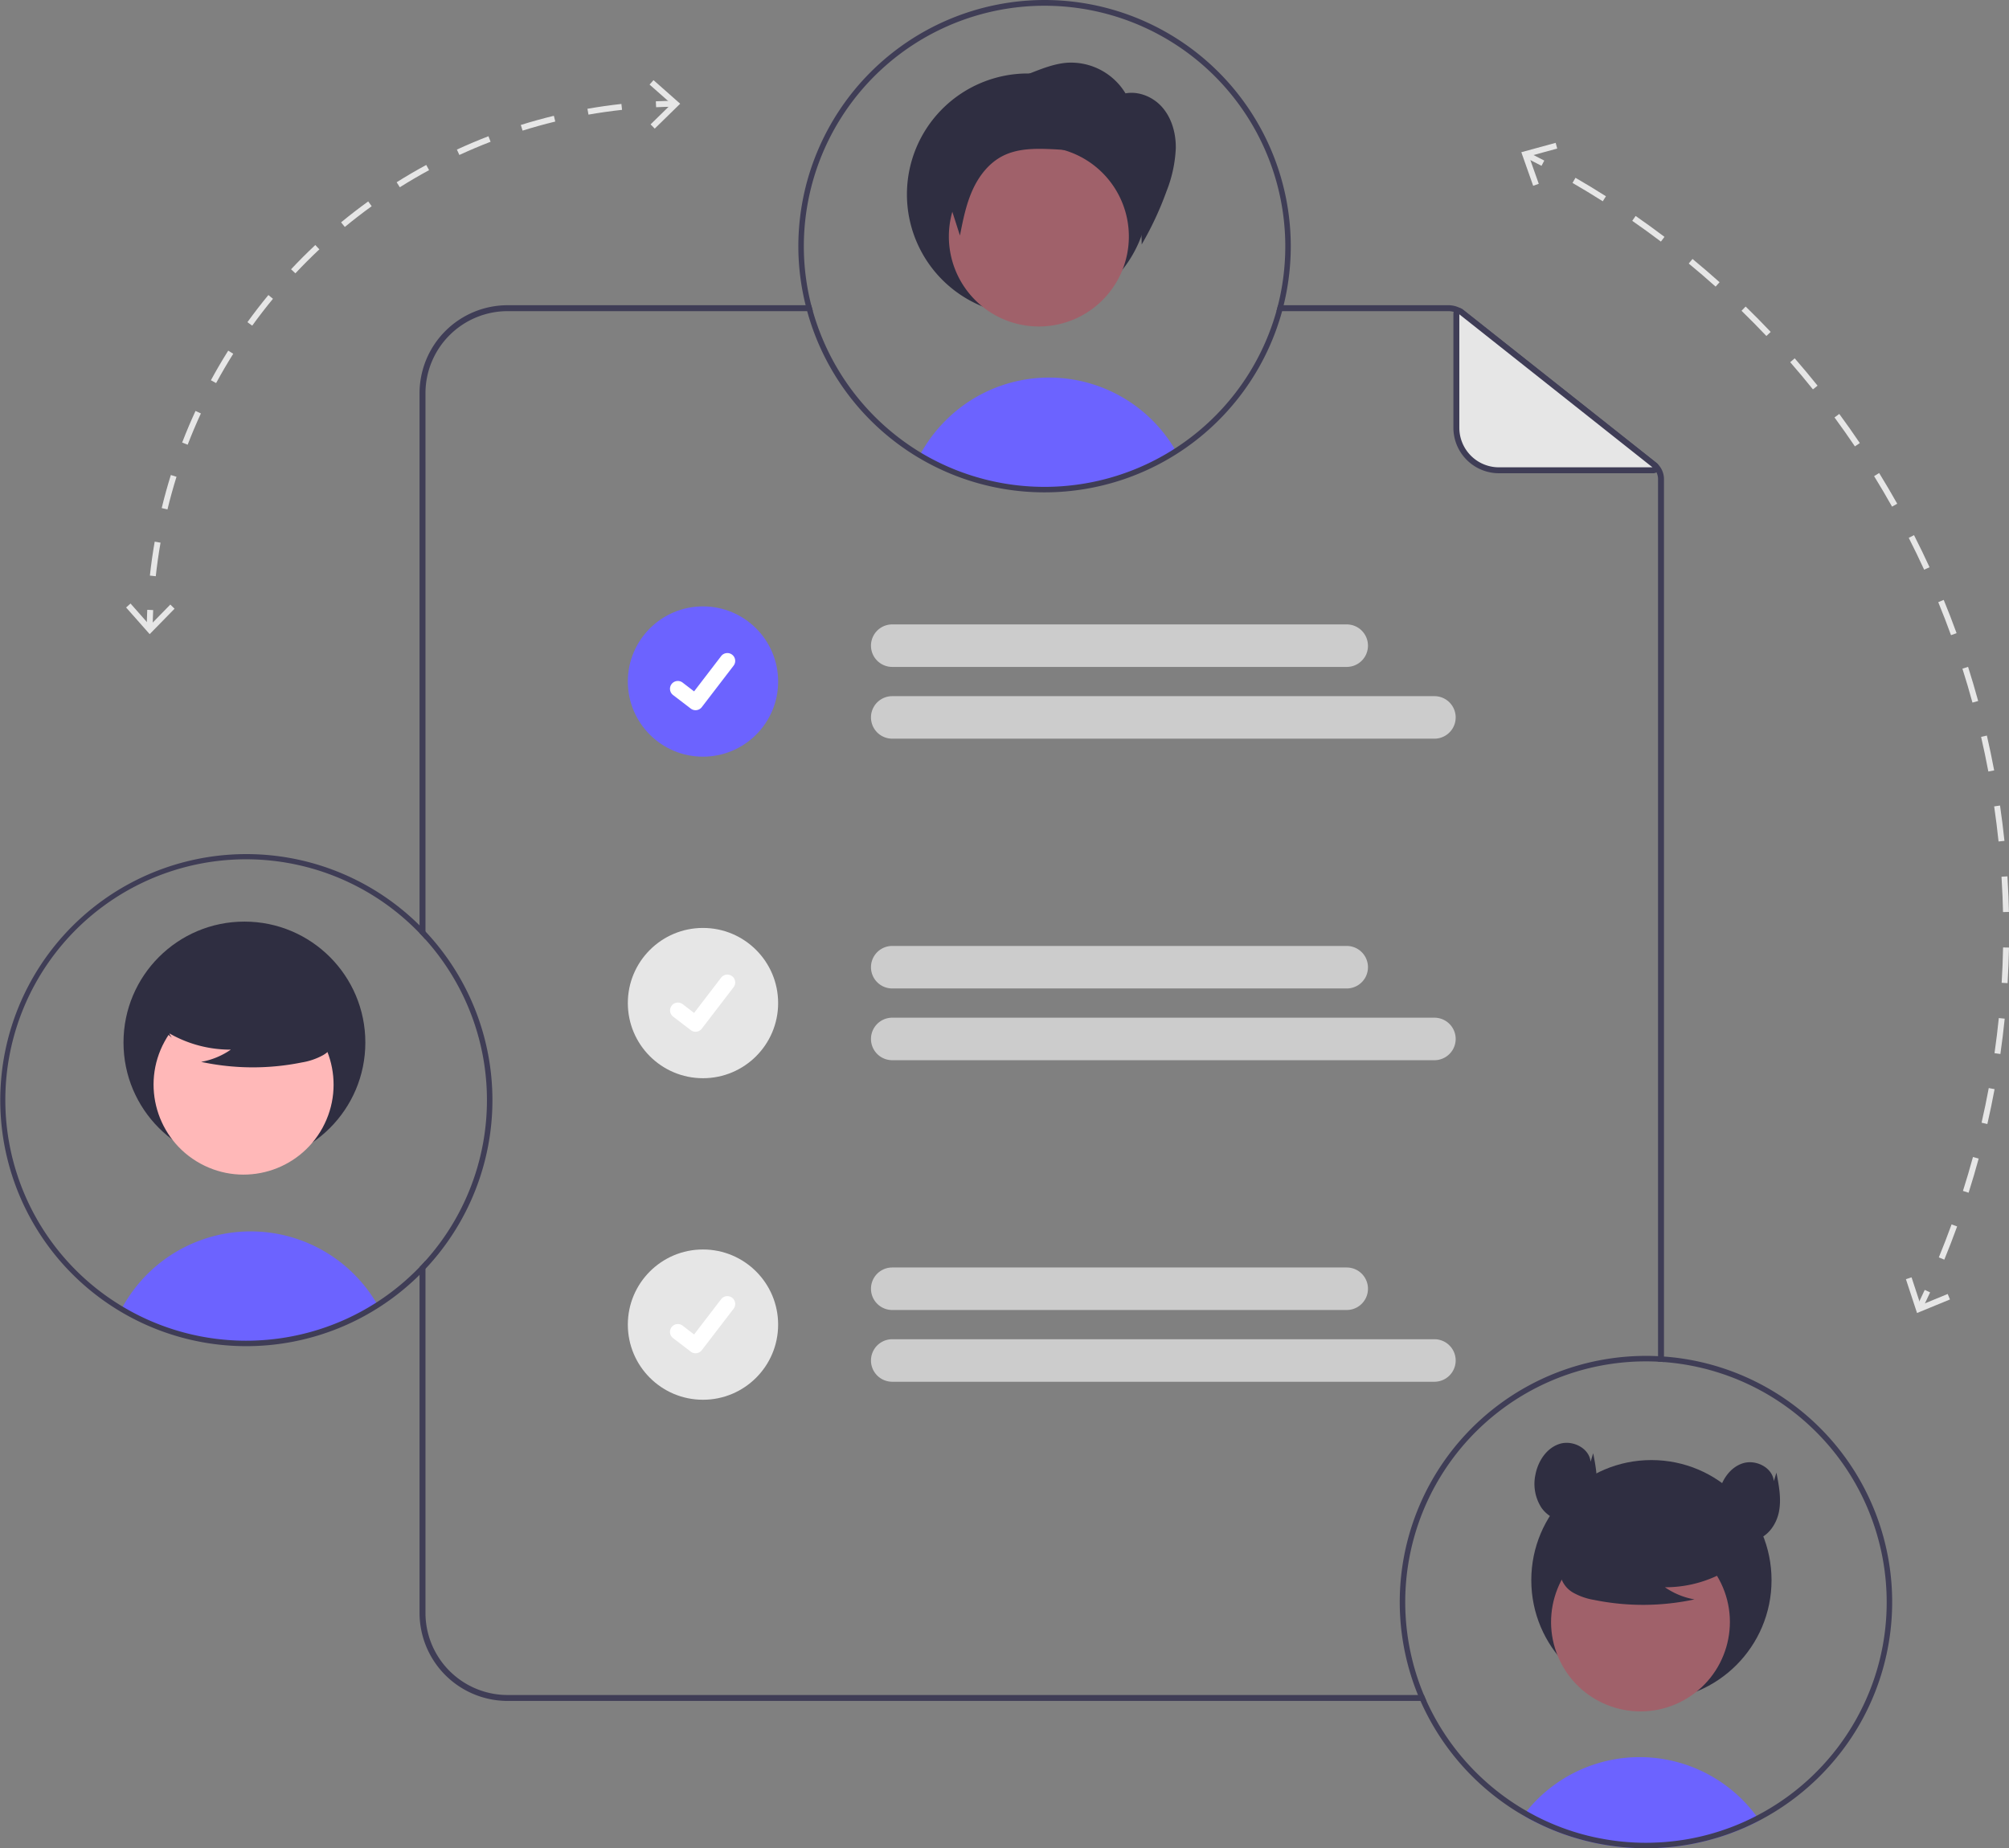 <?xml version="1.0" encoding="UTF-8" standalone="no"?>
<svg
   xmlns:dc="http://purl.org/dc/elements/1.1/"
   xmlns:cc="http://creativecommons.org/ns#"
   xmlns:rdf="http://www.w3.org/1999/02/22-rdf-syntax-ns#"
   xmlns:svg="http://www.w3.org/2000/svg"
   xmlns="http://www.w3.org/2000/svg"
   xmlns:sodipodi="http://sodipodi.sourceforge.net/DTD/sodipodi-0.dtd"
   xmlns:inkscape="http://www.inkscape.org/namespaces/inkscape"
   id="aba92bf9-15c7-4666-a277-8a6e60b3ba94"
   data-name="Layer 1"
   width="677.858"
   height="623.712"
   viewBox="0 0 677.858 623.712"
   version="1.1"
   sodipodi:docname="undraw-collaboration.svg"
   inkscape:version="1.0.2 (e86c8708, 2021-01-15)">
  <rect x="0" y="0" width="677.858" height="623.712" fill="#808080" stroke="none"/>
  <path
     d="m 387.609,65.594 a 40.8,40.8 0 1 1 -40.8,-40.8 40.606,40.606 0 0 1 40.8,40.8 z"
     fill="#2f2e41"
     id="path984" />
  <path
     d="m 378.779,90.944 a 31.366,31.366 0 0 1 -1.61,3.43 30.369,30.369 0 0 1 -41.21,12.08 30.366,30.366 0 1 1 29.13,-53.29 30.375,30.375 0 0 1 13.69,37.78 z"
     fill="#a0616a"
     id="path986" />
  <path
     d="M 379.877,31.712 A 21.484,21.484 0 0 0 360.068,21.172 c -4.149,0.311 -8.096,1.839 -11.971,3.351 l -19.705,7.686 c -5.099,1.989 -10.683,4.425 -12.896,9.431 -2.054,4.646 -0.521,10.012 1.03,14.849 l 7.372,22.993 c 1.01,-5.165 2.036,-10.381 4.178,-15.189 2.141,-4.807 5.528,-9.24 10.211,-11.643 5.118,-2.626 11.151,-2.571 16.897,-2.295 8.138,0.392 16.985,1.427 22.767,7.167 a 23.648,23.648 0 0 1 6.001,11.719 70.541,70.541 0 0 1 1.258,13.265 109.978,109.978 0 0 0 8.399,-18.005 44.549,44.549 0 0 0 3.12,-14.575 c 0.044,-4.992 -1.369,-10.142 -4.698,-13.863 -3.329,-3.721 -8.753,-5.729 -13.523,-4.256"
     fill="#2f2e41"
     id="path990" />
  <defs
     id="defs1015" />
  <sodipodi:namedview
     pagecolor="#ffffff"
     bordercolor="#666666"
     borderopacity="1"
     objecttolerance="10"
     gridtolerance="10"
     guidetolerance="10"
     inkscape:pageopacity="0"
     inkscape:pageshadow="2"
     inkscape:window-width="1366"
     inkscape:window-height="656"
     id="namedview1013"
     showgrid="false"
     inkscape:zoom="0.82249551"
     inkscape:cx="338.92877"
     inkscape:cy="311.8558"
     inkscape:window-x="0"
     inkscape:window-y="23"
     inkscape:window-maximized="0"
     inkscape:current-layer="aba92bf9-15c7-4666-a277-8a6e60b3ba94" />
  <path
     d="M741.511,710.144H432.321a27.721,27.721,0,0,1-27.69-27.7v-118.85c-.64.73-1.31,1.45-2,2.15v116.7a29.727,29.727,0,0,0,29.69,29.7H742.381C742.081,711.484,741.791,710.814,741.511,710.144Zm-336.88-439.3a27.721,27.721,0,0,1,27.69-27.7h103.02c-.19-.67-.37-1.33-.54-2h-102.48a29.727,29.727,0,0,0-29.69,29.7v182.2c.69.7,1.35,1.42,2,2.15Zm415.16,23.36-64.6-51.17a8.733,8.733,0,0,0-5.42-1.89H692.281c-.16.67-.34,1.34-.53,2h58.02a6.796,6.796,0,0,1,4.18,1.45l64.6,51.18a5.146,5.146,0,0,1,1.96,4.06v297.83c.67.02,1.34.07,2,.12v-297.95A7.137,7.137,0,0,0,819.791,294.204Z"
     transform="translate(-261.071 -138.144)"
     fill="#3f3d56"
     id="path934" />
  <path
     d="M818.938,296.846H766.812a14.348,14.348,0,0,1-14.348-14.348V243.999a.897.897,0,0,1,1.454-.703l65.577,51.951A.897.897,0,0,1,818.938,296.846Z"
     transform="translate(-261.071 -138.144)"
     fill="#e6e6e6"
     id="path936" />
  <path
     d="M818.938,297.846H766.812a15.366,15.366,0,0,1-15.348-15.348v-38.499a1.897,1.897,0,0,1,3.074-1.487l65.577,51.951a1.896,1.896,0,0,1-1.178,3.383Zm0-2v0Zm-65.474-51.634V282.498a13.363,13.363,0,0,0,13.348,13.348H818.641Z"
     transform="translate(-261.071 -138.144)"
     fill="#3f3d56"
     id="path938" />
  <path
     d="M715.466,363.205H562.122a7.174,7.174,0,1,1,0-14.348H715.466a7.174,7.174,0,0,1,0,14.348Z"
     transform="translate(-261.071 -138.144)"
     fill="#ccc"
     id="path940" />
  <path
     d="M745.059,387.418H562.122a7.174,7.174,0,1,1,0-14.348h182.937a7.174,7.174,0,1,1,0,14.348Z"
     transform="translate(-261.071 -138.144)"
     fill="#ccc"
     id="path942" />
  <path
     d="M715.466,471.712H562.122a7.174,7.174,0,0,1,0-14.348H715.466a7.174,7.174,0,0,1,0,14.348Z"
     transform="translate(-261.071 -138.144)"
     fill="#ccc"
     id="path944" />
  <path
     d="M745.059,495.924H562.122a7.174,7.174,0,1,1,0-14.348h182.937a7.174,7.174,0,1,1,0,14.348Z"
     transform="translate(-261.071 -138.144)"
     fill="#ccc"
     id="path946" />
  <path
     d="M715.466,580.219H562.122a7.174,7.174,0,1,1,0-14.348H715.466a7.174,7.174,0,0,1,0,14.348Z"
     transform="translate(-261.071 -138.144)"
     fill="#ccc"
     id="path948" />
  <path
     d="M745.059,604.431H562.122a7.174,7.174,0,1,1,0-14.348h182.937a7.174,7.174,0,1,1,0,14.348Z"
     transform="translate(-261.071 -138.144)"
     fill="#ccc"
     id="path950" />
  <circle
     id="a4ecd73b-08d8-48cc-a4e8-61145e733de3"
     data-name="Ellipse 44"
     cx="237.194"
     cy="229.993"
     r="25.356"
     fill="#6c63ff" />
  <path
     id="e1436a23-a259-49e2-b8fe-799bdd526759"
     data-name="Path 395"
     d="M495.753,377.81a2.63,2.63,0,0,1-1.582-.526l-.028-.021-5.959-4.558a2.648,2.648,0,1,1,3.222-4.203l3.86,2.96,9.121-11.899a2.647,2.647,0,0,1,3.711-.49l.001.001-.057.079.058-.079a2.65,2.65,0,0,1,.49,3.712l-10.728,13.99a2.649,2.649,0,0,1-2.106,1.033Z"
     transform="translate(-261.071 -138.144)"
     fill="#fff" />
  <circle
     id="be8a52d2-63f9-435f-813d-f0401f75b826"
     data-name="Ellipse 44"
     cx="237.194"
     cy="338.5"
     r="25.356"
     fill="#e6e6e6" />
  <path
     id="e3c7ab69-76f6-4704-bab0-1a6933653e72"
     data-name="Path 395"
     d="M495.753,486.317a2.63,2.63,0,0,1-1.582-.526l-.028-.021-5.959-4.558a2.648,2.648,0,0,1,3.222-4.203l3.86,2.96,9.121-11.899a2.647,2.647,0,0,1,3.711-.49l.001.001-.057.079.058-.079a2.65,2.65,0,0,1,.49,3.712l-10.728,13.99a2.649,2.649,0,0,1-2.106,1.033Z"
     transform="translate(-261.071 -138.144)"
     fill="#fff" />
  <circle
     id="fc7f6027-3824-4a0f-8274-ead5998d3b8e"
     data-name="Ellipse 44"
     cx="237.194"
     cy="447.007"
     r="25.356"
     fill="#e6e6e6" />
  <path
     id="a068fab7-b499-433d-8534-b02b75008e19"
     data-name="Path 395"
     d="M495.753,594.823a2.63,2.63,0,0,1-1.582-.526l-.028-.021-5.959-4.558a2.648,2.648,0,1,1,3.222-4.203l3.86,2.96,9.121-11.899a2.647,2.647,0,0,1,3.711-.49l.001.001-.057.079.058-.079a2.65,2.65,0,0,1,.49,3.712l-10.728,13.99a2.649,2.649,0,0,1-2.106,1.033Z"
     transform="translate(-261.071 -138.144)"
     fill="#fff" />
  <path
     d="M854.768,752.469q-2.146,1.121-4.366,2.123-2.021.914-4.107,1.717c-.508.194-1.024.388-1.541.582a82.638,82.638,0,0,1-12.553,3.461q-3.171.623-6.424.978-2.686.305-5.427.434c-1.302.065-2.603.092-3.914.092a82.927,82.927,0,0,1-15.47-1.449c-1.33-.24-2.631-.526-3.932-.84a81.945,81.945,0,0,1-18.156-6.701c-.517-.258-1.034-.535-1.551-.803-.766-.406-1.513-.831-2.261-1.274.36-.498.748-.988,1.144-1.468a48.953,48.953,0,0,1,72.8-3.784,50.098,50.098,0,0,1,4.671,5.409C854.057,751.444,854.417,751.952,854.768,752.469Z"
     transform="translate(-261.071 -138.144)"
     fill="#6c63ff"
     id="path958" />
  <circle
     cx="557.205"
     cy="533.248"
     r="40.53"
     fill="#2f2e41"
     id="circle960" />
  <circle
     cx="814.587"
     cy="685.51"
     r="30.166"
     transform="translate(-490.059 336.584) rotate(-28.663)"
     fill="#a0616a"
     id="circle962" />
  <path
     d="M846.284,666.536a41.028,41.028,0,0,1-23.447,7.246,25.142,25.142,0,0,0,9.965,4.1,82.729,82.729,0,0,1-33.792.19,21.871,21.871,0,0,1-7.074-2.43,8.953,8.953,0,0,1-4.366-5.84c-.741-4.235,2.559-8.083,5.989-10.677a44.175,44.175,0,0,1,37.121-7.418c4.147,1.072,8.301,2.883,10.994,6.213s3.491,8.464.925,11.893Z"
     transform="translate(-261.071 -138.144)"
     fill="#2f2e41"
     id="path964" />
  <path
     d="M822.511,595.924c-.66-.05-1.33-.09-2-.12-1.35-.07-2.71-.1-4.08-.1a83.072,83.072,0,0,0-76.92,114.44c.27.67.55,1.34.85,2a83.673,83.673,0,0,0,32.84,37.56l.53.31c.45.27.89.53,1.33.77.75.45,1.5.87,2.26,1.28.52.27,1.04.54,1.55.8a81.774,81.774,0,0,0,18.16,6.7c1.3.32,2.6.6,3.93.84a82.963,82.963,0,0,0,15.47,1.45c1.31,0,2.61-.03,3.92-.09,1.82-.08,3.63-.23,5.42-.43q3.255-.36,6.43-.98a83.313,83.313,0,0,0,12.55-3.46c.52-.2,1.04-.39,1.54-.59,1.4-.53,2.76-1.1,4.11-1.71q2.22-1.005,4.37-2.13a83.876,83.876,0,0,0,34.19-33.2,2.432,2.432,0,0,1,.12-.22,83.047,83.047,0,0,0-66.57-123.12Zm73.72,98.1a80.758,80.758,0,0,1-8.67,23.94c-.07.13-.14.26-.21.38a81.377,81.377,0,0,1-33.67,32.6q-2.13,1.11-4.31,2.08c-1.21.54-2.45,1.06-3.7,1.54-.52.2-1.06.41-1.59.59a79.042,79.042,0,0,1-10.83,3.1,76.825,76.825,0,0,1-8.26,1.3c-1.71.19-3.44.32-5.19.38-1.12.05-2.24.08-3.37.08a80.389,80.389,0,0,1-14.97-1.4,77.371,77.371,0,0,1-8.89-2.18,81.139,81.139,0,0,1-12.91-5.23c-.48-.25-.96-.5-1.43-.76-.68-.36-1.36-.73-2.02-1.12-.5-.28-1-.58-1.49-.87-.29-.17-.57-.34-.86-.52a81.776,81.776,0,0,1-31.48-35.79c-.3-.66-.59-1.33-.87-2a81.226,81.226,0,0,1,74.92-112.59c1.37,0,2.73.03,4.08.11.67.02,1.34.07,2,.12a81.293,81.293,0,0,1,73.72,96.24Z"
     transform="translate(-261.071 -138.144)"
     fill="#3f3d56"
     id="path966" />
  <path
     d="M797.751,631.421c-.436-4.586-6.054-7.409-10.447-6.024s-7.277,5.809-8.149,10.332a14.821,14.821,0,0,0,1.999,11.189c2.221,3.196,6.301,5.19,10.107,4.379,4.345-.926,7.355-5.169,8.216-9.527s.006-8.851-.848-13.211Z"
     transform="translate(-261.071 -138.144)"
     fill="#2f2e41"
     id="path968" />
  <path
     d="M859.578,637.972c-.436-4.586-6.054-7.409-10.447-6.024s-7.277,5.809-8.149,10.332a14.821,14.821,0,0,0,1.999,11.189c2.221,3.196,6.301,5.19,10.107,4.379,4.345-.926,7.355-5.169,8.216-9.527s.006-8.851-.848-13.211Z"
     transform="translate(-261.071 -138.144)"
     fill="#2f2e41"
     id="path970" />
  <path
     d="M657.851,290.39a82.214,82.214,0,0,1-86.443,1.375,49.963,49.963,0,0,1,8.677-11.676,49.321,49.321,0,0,1,77.452,9.756C657.639,290.021,657.75,290.205,657.851,290.39Z"
     transform="translate(-261.071 -138.144)"
     fill="#6c63ff"
     id="path972" />
  <circle
     cx="82.471"
     cy="351.806"
     r="40.8"
     fill="#2f2e41"
     id="circle974" />
  <circle
     cx="-281.744"
     cy="247.678"
     r="30.366"
     transform="rotate(-61.337)"
     fill="#ffb8b8"
     id="circle976" />
  <path
     d="m 54.277,346.918 a 41.3,41.3 0 0 0 23.603,7.294 25.309,25.309 0 0 1 -10.031,4.127 83.279,83.279 0 0 0 34.017,0.191 22.016,22.016 0 0 0 7.121,-2.446 9.012,9.012 0 0 0 4.396,-5.878 c 0.746,-4.264 -2.576,-8.137 -6.028,-10.748 a 44.468,44.468 0 0 0 -37.368,-7.467 c -4.174,1.079 -8.356,2.902 -11.067,6.254 -2.711,3.352 -3.514,8.52 -0.931,11.972 z"
     fill="#2f2e41"
     id="path978" />
  <path
     d="M613.521,138.144a83.173,83.173,0,0,0-83.08,83.07,82.299,82.299,0,0,0,2.46,19.93c.17.67.34,1.34.52,2a82.987,82.987,0,0,0,80.1,61.15,83.104,83.104,0,0,0,80.15-61.15c.18-.67.35-1.33.51-2a83.128,83.128,0,0,0-80.66-103Zm78.76,103c-.16.67-.34,1.34-.53,2a81.27,81.27,0,0,1-119.87,47.83,81.81,81.81,0,0,1-36.54-47.83c-.19-.67-.37-1.33-.54-2a80.399,80.399,0,0,1-2.51-19.93,81.225,81.225,0,1,1,159.99,19.93Z"
     transform="translate(-261.071 -138.144)"
     fill="#3f3d56"
     id="path980" />
  <path
     d="M388.481,578.524a82.211,82.211,0,0,1-86.44,1.38c.14-.27.29-.54.45-.8a49.35,49.35,0,0,1,85.52-1.37c.06.08.11.17.16.25C388.271,578.154,388.381,578.344,388.481,578.524Z"
     transform="translate(-261.071 -138.144)"
     fill="#6c63ff"
     id="path982" />
  <path
     d="M404.631,452.484c-.64-.7-1.31-1.39-2-2.06a83.027,83.027,0,1,0-13.65,128.88,83.684,83.684,0,0,0,13.65-10.93c.68-.67,1.35-1.35,2-2.05a83.006,83.006,0,0,0,0-113.84Zm-2,113.26a81.498,81.498,0,0,1-14.62,11.99c-.01.01-.02.01-.03.02a81.3,81.3,0,0,1-85.47,1.36c-.01,0-.01-.01-.02-.01a81.221,81.221,0,1,1,100.14-126.06c.69.7,1.35,1.42,2,2.15a81.191,81.191,0,0,1,0,108.4C403.991,564.324,403.321,565.044,402.631,565.744Z"
     transform="translate(-261.071 -138.144)"
     fill="#3f3d56"
     id="path988" />
  <path
     d="M312.584,349.987l-2-.023c.024-2,.081-4.03.171-6.032l1.998.09C312.664,346.002,312.607,348.009,312.584,349.987Z"
     transform="translate(-261.071 -138.144)"
     fill="#e6e6e6"
     id="path992" />
  <path
     d="M313.632,332.601l-1.988-.217c.418-3.823.964-7.678,1.625-11.459l1.97.345C314.585,325.008,314.045,328.82,313.632,332.601Zm3.942-22.536-1.944-.471c.905-3.735,1.945-7.488,3.089-11.155l1.909.596C319.497,302.661,318.469,306.373,317.574,310.065Zm6.823-21.852-1.866-.719c1.381-3.588,2.899-7.178,4.51-10.671l1.816.838C327.263,281.115,325.762,284.666,324.396,288.214Zm9.592-20.793-1.758-.953c1.831-3.377,3.798-6.741,5.846-9.998l1.693,1.064C337.744,260.755,335.799,264.081,333.988,267.421Zm12.184-19.38-1.621-1.171c2.25-3.116,4.631-6.199,7.076-9.165l1.543,1.272C350.752,241.91,348.398,244.959,346.172,248.04Zm14.56-17.659-1.458-1.368c2.628-2.801,5.382-5.554,8.186-8.185l1.368,1.459C366.055,224.889,363.331,227.612,360.733,230.381Zm16.69-15.653-1.272-1.543c2.965-2.444,6.047-4.824,9.16-7.072l1.171,1.621C383.402,209.958,380.354,212.311,377.423,214.728Zm18.546-13.391L394.904,199.644c3.253-2.045,6.613-4.009,9.987-5.839l.953,1.758C402.508,197.372,399.185,199.315,395.968,201.337Zm20.101-10.899-.838-1.816c3.485-1.608,7.069-3.123,10.651-4.503l.719,1.866C423.059,187.349,419.516,188.848,416.07,190.438Zm21.326-8.216-.597-1.909c3.666-1.146,7.418-2.187,11.154-3.094l.472,1.943C444.731,180.06,441.021,181.089,437.396,182.222Zm22.232-5.399-.345-1.97c3.78-.663,7.635-1.211,11.458-1.63l.218,1.988C467.178,175.626,463.366,176.169,459.628,176.823Z"
     transform="translate(-261.071 -138.144)"
     fill="#e6e6e6"
     id="path994" />
  <path
     d="M482.448,174.326l-.09-1.998c2.003-.09,4.033-.147,6.032-.171l.024,2C486.436,174.18,484.429,174.237,482.448,174.326Z"
     transform="translate(-261.071 -138.144)"
     fill="#e6e6e6"
     id="path996" />
  <polygon
     points="58.899 205.414 57.47 204.013 50.576 211.064 44.046 203.673 42.547 205 50.502 214 58.899 205.414"
     fill="#e6e6e6"
     id="polygon998" />
  <polygon
     points="220.914 43.399 219.513 41.97 226.564 35.076 219.173 28.546 220.5 27.047 229.5 35.002 220.914 43.399"
     fill="#e6e6e6"
     id="polygon1000" />
  <path
     d="M781.197,194.101q-2.641-1.39-5.32-2.731l.895-1.788q2.698,1.35,5.357,2.749Z"
     transform="translate(-261.071 -138.144)"
     fill="#e6e6e6"
     id="path1002" />
  <path
     d="M917.101,563.228l-1.851-.759c1.505-3.672,2.952-7.417,4.301-11.133l1.88.682C920.073,555.76,918.616,559.532,917.101,563.228Zm8.199-22.586-1.906-.605c1.199-3.777,2.335-7.628,3.377-11.448l1.929.527C927.652,532.962,926.508,536.84,925.3,540.642Zm6.324-23.183-1.95-.447c.885-3.865,1.701-7.797,2.424-11.687l1.966.366C933.337,509.608,932.516,513.567,931.625,517.459Zm4.395-23.627-1.98-.284c.563-3.922,1.052-7.908,1.453-11.848l1.99.203C937.079,485.869,936.587,489.883,936.02,493.832Zm2.433-23.911-1.997-.12c.238-3.953.397-7.966.473-11.928l2.0.038C938.853,461.9,938.692,465.941,938.453,469.921Zm.457-24.031-1.999.044q-.058-2.609-.162-5.214c-.089-2.227-.206-4.486-.347-6.715l1.996-.126c.142,2.244.259,4.518.349,6.76Q938.852,443.262,938.91,445.89Zm-3.504-23.776c-.411-3.94-.91-7.925-1.482-11.842l1.979-.289c.576,3.944,1.078,7.956,1.492,11.923Zm-3.446-23.615c-.731-3.89-1.553-7.822-2.443-11.684l1.949-.449c.896,3.889,1.724,7.847,2.46,11.765Zm-5.36-23.26c-1.047-3.824-2.186-7.676-3.386-11.449l1.906-.606c1.208,3.799,2.355,7.677,3.409,11.527Zm-7.235-22.751c-1.353-3.725-2.802-7.472-4.306-11.138l1.851-.759c1.514,3.691,2.972,7.464,4.335,11.214Zm-9.062-22.092c-1.653-3.603-3.402-7.221-5.199-10.752l1.783-.907c1.809,3.555,3.571,7.197,5.234,10.825ZM899.471,309.111c-1.94-3.455-3.979-6.919-6.059-10.293l1.703-1.049c2.095,3.397,4.147,6.885,6.101,10.364Zm-12.536-20.331c-2.218-3.287-4.533-6.573-6.883-9.765l1.611-1.185c2.366,3.214,4.697,6.522,6.93,9.832Zm-14.162-19.24c-2.482-3.097-5.061-6.181-7.664-9.168l1.508-1.314c2.621,3.007,5.217,6.113,7.717,9.231Zm-15.7-18.013c-2.729-2.882-5.554-5.744-8.396-8.507l1.394-1.434c2.861,2.782,5.705,5.664,8.453,8.566ZM839.937,234.866c-2.957-2.647-6.009-5.267-9.072-7.788l1.271-1.544c3.084,2.539,6.157,5.177,9.135,7.842Zm-18.46-15.196c-3.154-2.386-6.407-4.742-9.668-7.004l1.14-1.644c3.284,2.278,6.559,4.65,9.735,7.052Zm-19.615-13.605c-3.337-2.119-6.772-4.201-10.208-6.191l1.002-1.731c3.46,2.003,6.918,4.1,10.278,6.233Z"
     transform="translate(-261.071 -138.144)"
     fill="#e6e6e6"
     id="path1004" />
  <path
     d="M909.75,579.716l-1.801-.869q1.303-2.699,2.545-5.412l1.818.832Q911.061,576.999,909.75,579.716Z"
     transform="translate(-261.071 -138.144)"
     fill="#e6e6e6"
     id="path1006" />
  <polygon
     points="517.31 62.693 519.197 62.028 515.91 52.731 525.424 50.131 524.894 48.201 513.308 51.369 517.31 62.693"
     fill="#e6e6e6"
     id="polygon1008" />
  <polygon
     points="643.078 431.677 644.979 431.051 648.055 440.42 657.176 436.668 657.935 438.52 646.826 443.088 643.078 431.677"
     fill="#e6e6e6"
     id="polygon1010" />
</svg>
